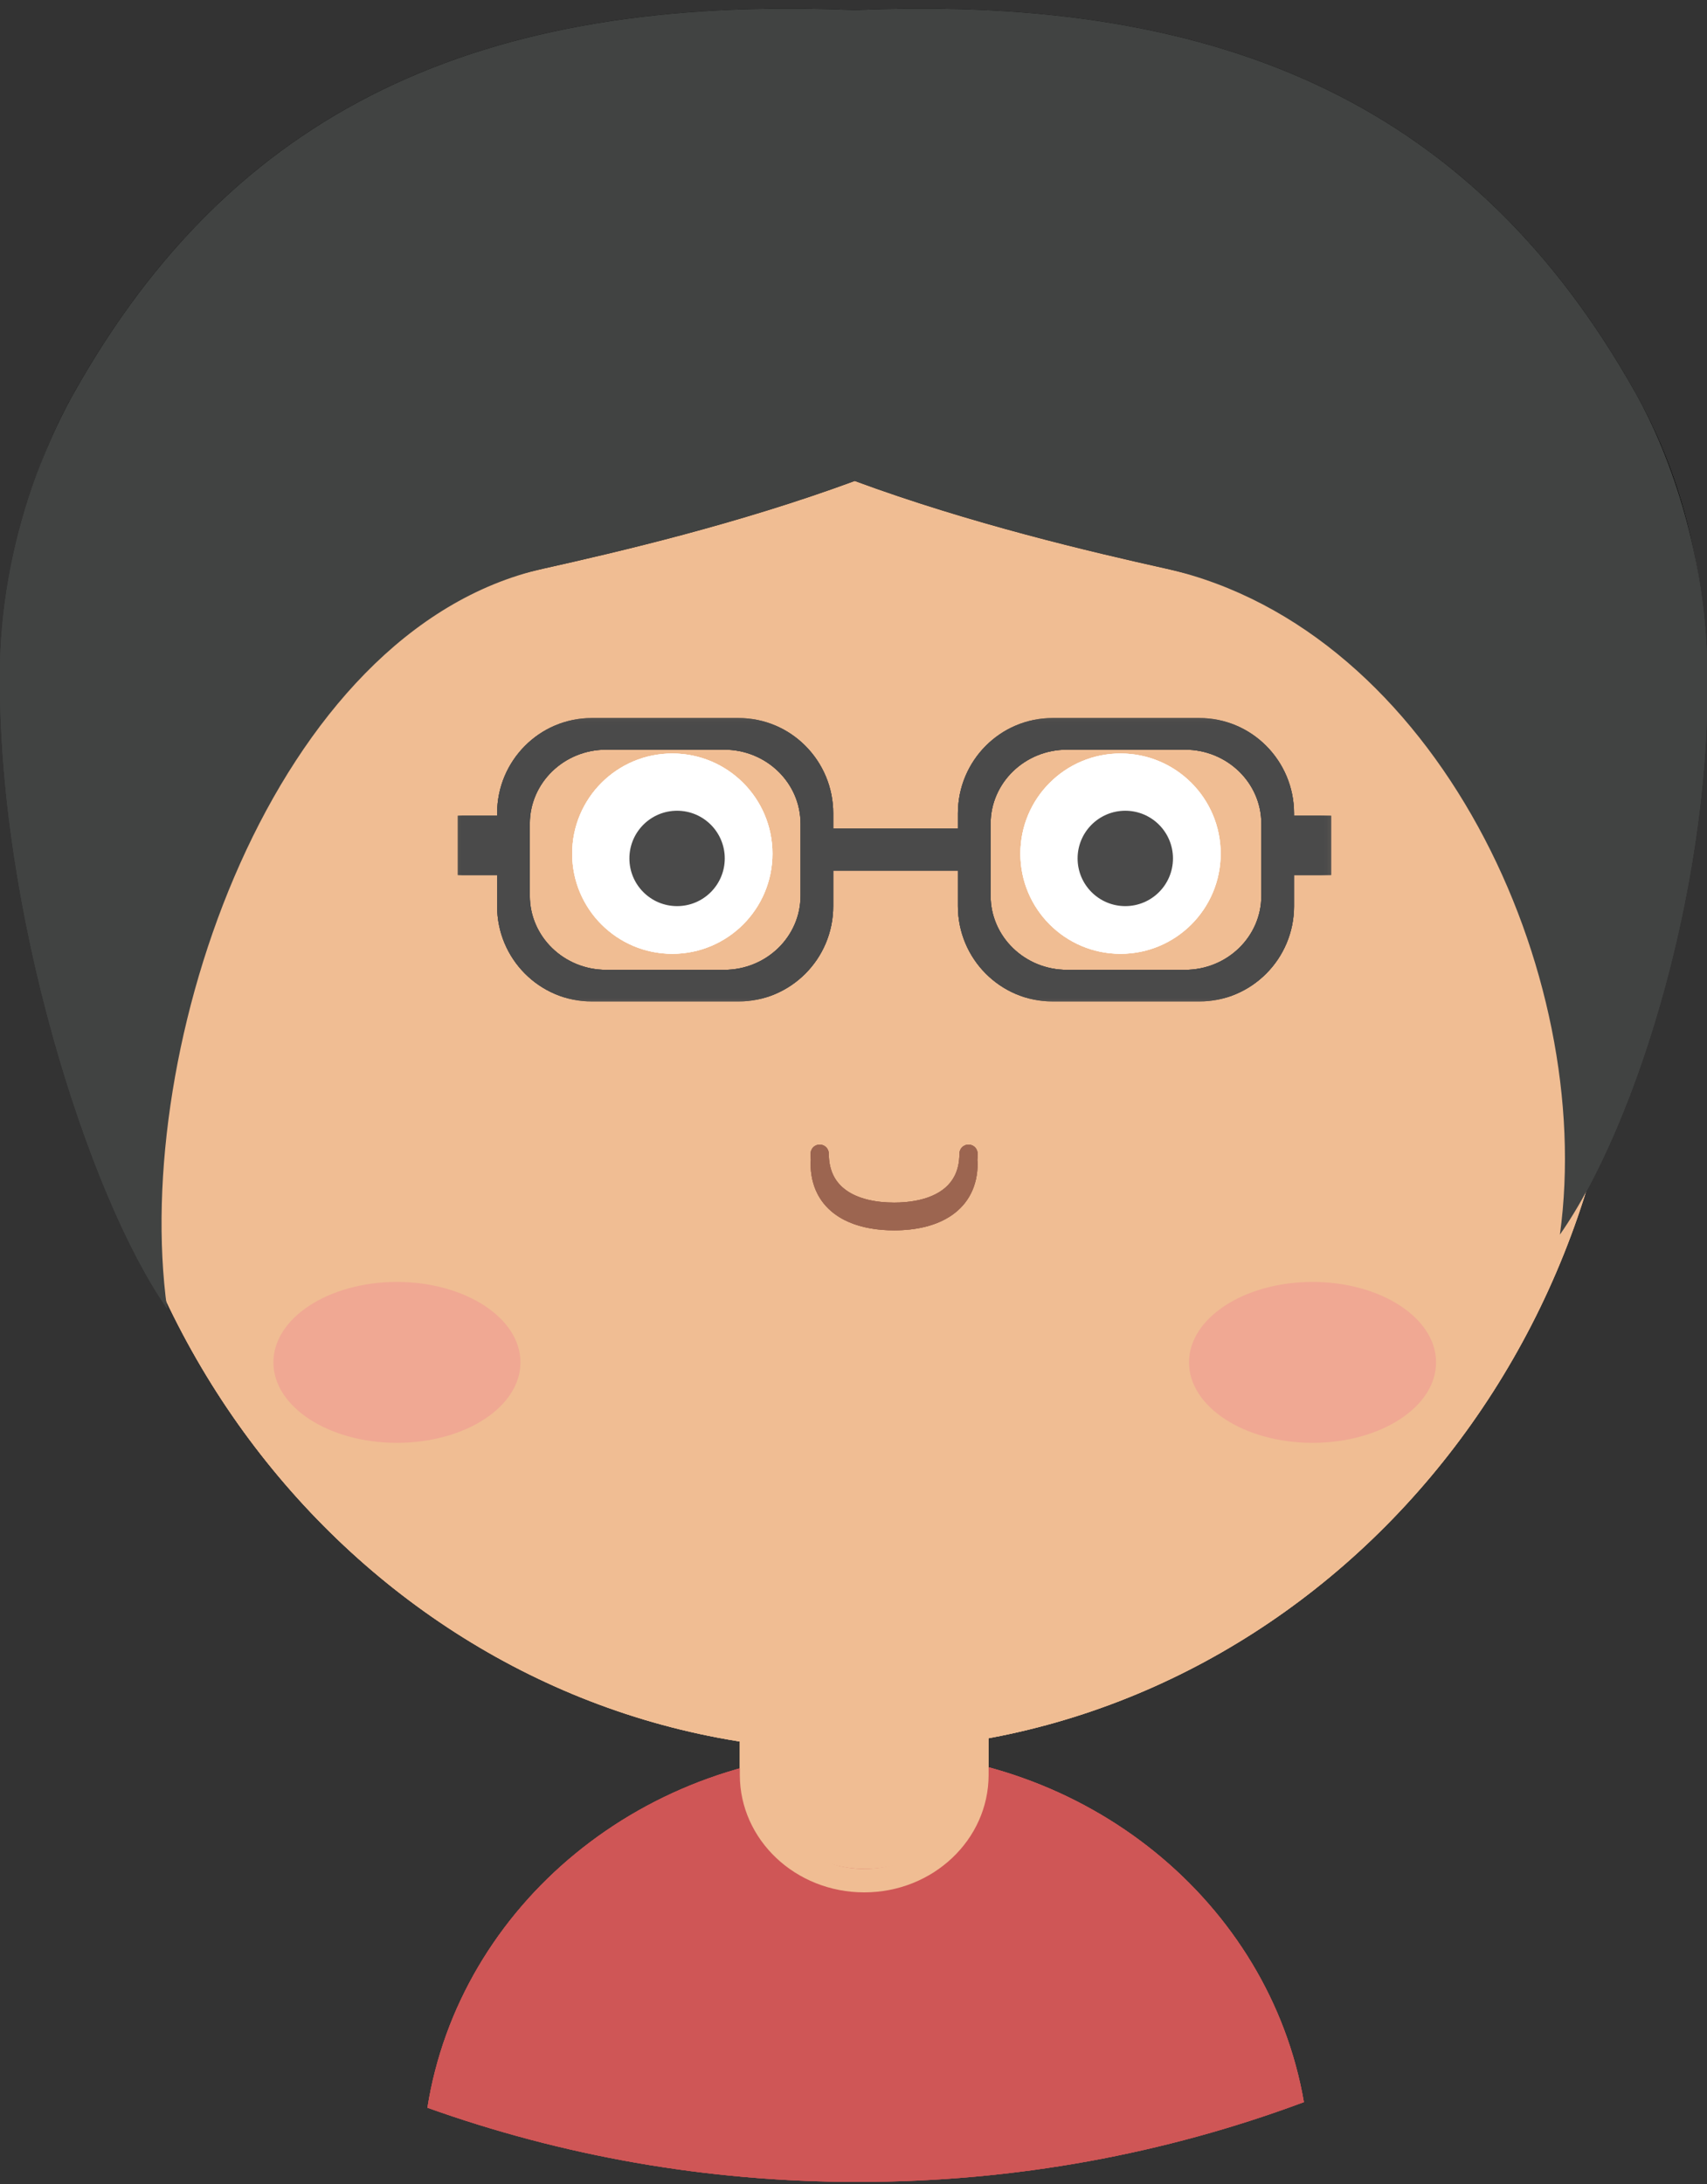 <?xml version="1.0" encoding="UTF-8" standalone="no"?>
<svg width="179px" height="229px" viewBox="0 0 179 229" version="1.1" xmlns="http://www.w3.org/2000/svg" xmlns:xlink="http://www.w3.org/1999/xlink">
    <rect x="0" y="0" width="179" height="229" fill="#333333" stroke="none"/>
    <!-- Generator: Sketch 3.6.1 (26313) - http://www.bohemiancoding.com/sketch -->
    <title>Group</title>
    <desc>Created with Sketch.</desc>
    <defs>
        <path id="path-1" d="M0,0.277 L91.588,0.277 L91.588,30 L0,30 L0,0.277 Z"></path>
        <path id="path-3" d="M0,0.277 L91.588,0.277 L91.588,30 L0,30 L0,0.277 Z"></path>
        <path id="path-5" d="M0,0.277 L91.588,0.277 L91.588,30 L0,30 L0,0.277 Z"></path>
    </defs>
    <g id="Page-1" stroke="none" stroke-width="1" fill="none" fill-rule="evenodd">
        <g id="512-copy-2" transform="translate(-168, -163)">
            <g id="Group" transform="translate(120, 120)">
                <g id="Group-63" transform="translate(0, 11)">
                    <g id="Fill-97-+-Fill-100" transform="translate(92.82, 188.515)">
                        <path d="M0,64.466 C14.032,69.486 29.242,72.246 45.138,72.246 C61.65,72.246 77.43,69.277 91.91,63.877 C88.299,43.004 69.128,27.074 46.006,27.074 C22.669,27.074 3.347,43.305 0,64.466" id="Fill-97" fill="#CF5656"></path>
                        <path d="M57.543,29.569 L56.239,29.569 C56.238,32.295 55.072,34.751 53.183,36.538 C51.29,38.323 48.69,39.423 45.804,39.424 C42.918,39.423 40.318,38.323 38.426,36.538 C36.536,34.751 35.37,32.295 35.37,29.569 L35.37,12.321 C35.37,9.596 36.536,7.138 38.426,5.352 C40.318,3.565 42.918,2.464 45.804,2.464 C48.69,2.464 51.29,3.565 53.182,5.352 C55.072,7.138 56.238,9.596 56.239,12.321 L56.239,29.569 L58.848,29.569 L58.848,12.321 C58.847,5.517 53.008,0.001 45.804,0 C38.599,0.001 32.761,5.517 32.76,12.321 L32.76,29.569 C32.761,36.374 38.599,41.887 45.804,41.888 C53.008,41.887 58.847,36.374 58.848,29.569 L57.543,29.569" id="Fill-100" fill="#F0BD93"></path>
                        <path d="M45.864,39.424 C39.382,39.424 34.125,34.462 34.125,28.338 L34.125,11.09 C34.125,4.966 39.382,0 45.864,0 C52.348,0 57.603,4.966 57.603,11.09 L57.603,28.338 C57.603,34.462 52.348,39.424 45.864,39.424 Z" id="Fill-99" fill="#F0BD93"></path>
                    </g>
                    <path d="M218.33,130.298 C218.33,177.369 182.197,215.528 137.629,215.528 C93.059,215.528 56.927,177.369 56.927,130.298 C56.927,83.23 93.059,45.069 137.629,45.069 C182.197,45.069 218.33,83.23 218.33,130.298 L99.645,151.127" id="Fill-44" fill="#F0BD93"></path>
                    <path d="M185.636,183.271 C178.482,183.271 172.682,179.495 172.682,174.836 C172.682,170.181 178.482,166.403 185.636,166.403 C192.791,166.403 198.59,170.181 198.59,174.836 C198.59,179.495 192.791,183.271 185.636,183.271" id="Fill-46" fill="#F0A893"></path>
                    <path d="M89.623,183.271 C82.469,183.271 76.669,179.495 76.669,174.836 C76.669,170.181 82.469,166.403 89.623,166.403 C96.777,166.403 102.577,170.181 102.577,174.836 C102.577,179.495 96.777,183.271 89.623,183.271" id="Fill-47" fill="#F0A893"></path>
                    <path d="M137.629,33.059 C98.107,31.361 72.409,43.664 55.837,73.049 C42.622,96.479 48.541,126.657 60.422,143.626 C56.646,116.157 76.602,98.093 104.919,91.629 C112.821,89.867 125.442,86.918 137.629,82.424 C149.816,86.918 162.435,89.867 170.34,91.629 C198.655,98.093 218.613,116.157 214.836,143.626 C226.718,126.657 232.637,96.479 219.421,73.049 C202.849,43.664 177.151,31.361 137.629,33.059 Z" id="Fill-55" fill-opacity="0.8" fill="#000000"></path>
                    <path d="M137.629,33.059 C98.107,31.361 72.409,43.664 55.837,73.049 C51.763,80.272 48.153,90.72 48,102 C47.657,127.311 57.302,157.439 65.52,169.176 C61.744,141.708 76.602,98.093 104.919,91.629 C112.821,89.867 125.442,86.918 137.629,82.424 C149.816,86.918 162.435,89.867 170.34,91.629 C198.655,98.093 215.352,133.973 211.575,161.441 C219.707,149.828 227.712,123.898 227,101.041 C226.671,90.5 223.592,80.444 219.421,73.049 C202.849,43.664 177.151,31.361 137.629,33.059 Z" id="Fill-55-Copy" fill="#414342"></path>
                    <g id="Fill-97-+-Fill-100-Copy" transform="translate(92.82, 188.515)">
                        <path d="M0,64.466 C14.032,69.486 29.242,72.246 45.138,72.246 C61.65,72.246 77.43,69.277 91.91,63.877 C88.299,43.004 69.128,27.074 46.006,27.074 C22.669,27.074 3.347,43.305 0,64.466" id="Fill-97" fill="#CF5656"></path>
                        <path d="M57.543,29.569 L56.239,29.569 C56.238,32.295 55.072,34.751 53.183,36.538 C51.29,38.323 48.69,39.423 45.804,39.424 C42.918,39.423 40.318,38.323 38.426,36.538 C36.536,34.751 35.37,32.295 35.37,29.569 L35.37,12.321 C35.37,9.596 36.536,7.138 38.426,5.352 C40.318,3.565 42.918,2.464 45.804,2.464 C48.69,2.464 51.29,3.565 53.182,5.352 C55.072,7.138 56.238,9.596 56.239,12.321 L56.239,29.569 L58.848,29.569 L58.848,12.321 C58.847,5.517 53.008,0.001 45.804,0 C38.599,0.001 32.761,5.517 32.76,12.321 L32.76,29.569 C32.761,36.374 38.599,41.887 45.804,41.888 C53.008,41.887 58.847,36.374 58.848,29.569 L57.543,29.569" id="Fill-100" fill="#F0BD93"></path>
                        <path d="M45.864,39.424 C39.382,39.424 34.125,34.462 34.125,28.338 L34.125,11.09 C34.125,4.966 39.382,0 45.864,0 C52.348,0 57.603,4.966 57.603,11.09 L57.603,28.338 C57.603,34.462 52.348,39.424 45.864,39.424 Z" id="Fill-99" fill="#F0BD93"></path>
                    </g>
                    <path d="M218.33,130.298 C218.33,177.369 182.197,215.528 137.629,215.528 C93.059,215.528 56.927,177.369 56.927,130.298 C56.927,83.23 93.059,45.069 137.629,45.069 C182.197,45.069 218.33,83.23 218.33,130.298 L99.645,151.127" id="Fill-44-Copy" fill="#F0BD93"></path>
                    <path d="M185.636,183.271 C178.482,183.271 172.682,179.495 172.682,174.836 C172.682,170.181 178.482,166.403 185.636,166.403 C192.791,166.403 198.59,170.181 198.59,174.836 C198.59,179.495 192.791,183.271 185.636,183.271" id="Fill-46-Copy" fill="#F0A893"></path>
                    <path d="M89.623,183.271 C82.469,183.271 76.669,179.495 76.669,174.836 C76.669,170.181 82.469,166.403 89.623,166.403 C96.777,166.403 102.577,170.181 102.577,174.836 C102.577,179.495 96.777,183.271 89.623,183.271" id="Fill-47-Copy" fill="#F0A893"></path>
                    <path d="M137.629,33.059 C98.107,31.361 72.409,43.664 55.837,73.049 C42.622,96.479 48.541,126.657 60.422,143.626 C56.646,116.157 76.602,98.093 104.919,91.629 C112.821,89.867 125.442,86.918 137.629,82.424 C149.816,86.918 162.435,89.867 170.34,91.629 C198.655,98.093 218.613,116.157 214.836,143.626 C226.718,126.657 232.637,96.479 219.421,73.049 C202.849,43.664 177.151,31.361 137.629,33.059 Z" id="Fill-55-Copy-3" fill-opacity="0.8" fill="#000000"></path>
                    <path d="M137.629,33.059 C98.107,31.361 72.409,43.664 55.837,73.049 C51.763,80.272 48.153,90.72 48,102 C47.657,127.311 57.302,157.439 65.52,169.176 C61.744,141.708 76.602,98.093 104.919,91.629 C112.821,89.867 125.442,86.918 137.629,82.424 C149.816,86.918 162.435,89.867 170.34,91.629 C198.655,98.093 215.352,133.973 211.575,161.441 C219.707,149.828 227.712,123.898 227,101.041 C226.671,90.5 223.592,80.444 219.421,73.049 C202.849,43.664 177.151,31.361 137.629,33.059 Z" id="Fill-55-Copy-2" fill="#414342"></path>
                    <g id="Fill-97-+-Fill-100-Copy-2" transform="translate(92.82, 188.515)">
                        <path d="M0,64.466 C14.032,69.486 29.242,72.246 45.138,72.246 C61.65,72.246 77.43,69.277 91.91,63.877 C88.299,43.004 69.128,27.074 46.006,27.074 C22.669,27.074 3.347,43.305 0,64.466" id="Fill-97" fill="#CF5656"></path>
                        <path d="M57.543,29.569 L56.239,29.569 C56.238,32.295 55.072,34.751 53.183,36.538 C51.29,38.323 48.69,39.423 45.804,39.424 C42.918,39.423 40.318,38.323 38.426,36.538 C36.536,34.751 35.37,32.295 35.37,29.569 L35.37,12.321 C35.37,9.596 36.536,7.138 38.426,5.352 C40.318,3.565 42.918,2.464 45.804,2.464 C48.69,2.464 51.29,3.565 53.182,5.352 C55.072,7.138 56.238,9.596 56.239,12.321 L56.239,29.569 L58.848,29.569 L58.848,12.321 C58.847,5.517 53.008,0.001 45.804,0 C38.599,0.001 32.761,5.517 32.76,12.321 L32.76,29.569 C32.761,36.374 38.599,41.887 45.804,41.888 C53.008,41.887 58.847,36.374 58.848,29.569 L57.543,29.569" id="Fill-100" fill="#F0BD93"></path>
                        <path d="M45.864,39.424 C39.382,39.424 34.125,34.462 34.125,28.338 L34.125,11.09 C34.125,4.966 39.382,0 45.864,0 C52.348,0 57.603,4.966 57.603,11.09 L57.603,28.338 C57.603,34.462 52.348,39.424 45.864,39.424 Z" id="Fill-99" fill="#F0BD93"></path>
                    </g>
                    <path d="M218.33,130.298 C218.33,177.369 182.197,215.528 137.629,215.528 C93.059,215.528 56.927,177.369 56.927,130.298 C56.927,83.23 93.059,45.069 137.629,45.069 C182.197,45.069 218.33,83.23 218.33,130.298 L99.645,151.127" id="Fill-44-Copy-2" fill="#F0BD93"></path>
                    <path d="M185.636,183.271 C178.482,183.271 172.682,179.495 172.682,174.836 C172.682,170.181 178.482,166.403 185.636,166.403 C192.791,166.403 198.59,170.181 198.59,174.836 C198.59,179.495 192.791,183.271 185.636,183.271" id="Fill-46-Copy-2" fill="#F0A893"></path>
                    <path d="M89.623,183.271 C82.469,183.271 76.669,179.495 76.669,174.836 C76.669,170.181 82.469,166.403 89.623,166.403 C96.777,166.403 102.577,170.181 102.577,174.836 C102.577,179.495 96.777,183.271 89.623,183.271" id="Fill-47-Copy-2" fill="#F0A893"></path>
                    <path d="M137.629,33.059 C98.107,31.361 72.409,43.664 55.837,73.049 C42.622,96.479 48.541,126.657 60.422,143.626 C56.646,116.157 76.602,98.093 104.919,91.629 C112.821,89.867 125.442,86.918 137.629,82.424 C149.816,86.918 162.435,89.867 170.34,91.629 C198.655,98.093 218.613,116.157 214.836,143.626 C226.718,126.657 232.637,96.479 219.421,73.049 C202.849,43.664 177.151,31.361 137.629,33.059 Z" id="Fill-55-Copy-5" fill-opacity="0.8" fill="#000000"></path>
                    <path d="M137.629,33.059 C98.107,31.361 72.409,43.664 55.837,73.049 C51.763,80.272 48.153,90.72 48,102 C47.657,127.311 57.302,157.439 65.52,169.176 C61.744,141.708 76.602,98.093 104.919,91.629 C112.821,89.867 125.442,86.918 137.629,82.424 C149.816,86.918 162.435,89.867 170.34,91.629 C198.655,98.093 215.352,133.973 211.575,161.441 C219.707,149.828 227.712,123.898 227,101.041 C226.671,90.5 223.592,80.444 219.421,73.049 C202.849,43.664 177.151,31.361 137.629,33.059 Z" id="Fill-55-Copy-4" fill="#414342"></path>
                </g>
                <g id="Oval-13-+-Oval-14-+-Oval-13-Copy-+-Oval-14-Copy-+-glassees" transform="translate(96, 118)">
                    <g id="Oval-13-+-Oval-14" transform="translate(12, 4)">
                        <circle id="Oval-13" fill="#FFFFFF" cx="10.5" cy="10.5" r="10.5"></circle>
                        <circle id="Oval-14" fill="#4A4A4A" cx="11" cy="11" r="5"></circle>
                    </g>
                    <g id="Oval-13-Copy-+-Oval-14-Copy" transform="translate(59, 4)">
                        <circle id="Oval-13-Copy" fill="#FFFFFF" cx="10.5" cy="10.5" r="10.5"></circle>
                        <circle id="Oval-14-Copy" fill="#4A4A4A" cx="11" cy="11" r="5"></circle>
                    </g>
                    <g id="glassees">
                        <mask id="mask-2" fill="white">
                            <use xlink:href="#path-1"></use>
                        </mask>
                        <g id="Clip-2"></g>
                        <path d="M84.266,18.914 C84.266,23.204 80.681,26.68 76.255,26.68 L63.889,26.68 C59.466,26.68 55.879,23.204 55.879,18.914 L55.879,11.362 C55.879,7.073 59.466,3.596 63.889,3.596 L76.255,3.596 C80.681,3.596 84.266,7.073 84.266,11.362 L84.266,18.914 Z M35.945,18.914 C35.945,23.204 32.359,26.68 27.935,26.68 L15.569,26.68 C11.145,26.68 7.559,23.204 7.559,18.914 L7.559,11.362 C7.559,7.073 11.145,3.596 15.569,3.596 L27.935,3.596 C32.359,3.596 35.945,7.073 35.945,11.362 L35.945,18.914 Z M91.588,10.524 L87.697,10.524 L87.697,10.277 C87.697,4.754 83.243,0.277 77.751,0.277 L62.394,0.277 C56.902,0.277 52.448,4.754 52.448,10.277 L52.448,11.853 L39.375,11.853 L39.375,10.277 C39.375,4.754 34.923,0.277 29.429,0.277 L14.074,0.277 C8.582,0.277 4.128,4.754 4.128,10.277 L4.128,10.524 L-8.28828829e-05,10.524 L-8.28828829e-05,16.745 L4.128,16.745 L4.128,20 C4.128,25.524 8.582,30 14.074,30 L29.429,30 C34.923,30 39.375,25.524 39.375,20 L39.375,16.296 L52.448,16.296 L52.448,20 C52.448,25.524 56.902,30 62.394,30 L77.751,30 C83.243,30 87.697,25.524 87.697,20 L87.697,16.745 L91.588,16.745 L91.588,10.524 Z" id="Fill-1" fill="#4A4A4A" mask="url(#mask-2)"></path>
                    </g>
                </g>
                <g id="Fill-65-+-Fill-65-Copy" transform="translate(133, 163)" fill="#9C6550">
                    <path d="M15.606,1.956 C15.605,2.905 15.416,3.664 15.098,4.289 C14.618,5.222 13.832,5.897 12.742,6.373 C11.656,6.844 10.277,7.083 8.759,7.082 C6.731,7.085 4.964,6.654 3.786,5.828 C3.194,5.415 2.74,4.914 2.419,4.289 C2.1,3.664 1.912,2.905 1.911,1.956 C1.911,1.428 1.483,1 0.955,1 C0.427,1 3.01225873e-06,1.428 3.01225873e-06,1.956 C-0.001,3.161 0.247,4.24 0.718,5.159 C1.423,6.544 2.616,7.525 4.016,8.127 C5.421,8.733 7.045,8.992 8.759,8.993 C11.041,8.99 13.175,8.536 14.822,7.398 C15.642,6.829 16.33,6.079 16.799,5.159 C17.27,4.24 17.518,3.161 17.517,1.956 C17.517,1.428 17.089,1 16.562,1 C16.034,1 15.606,1.428 15.606,1.956" id="Fill-65"></path>
                    <path d="M15.606,0.956 C15.605,1.905 15.416,2.664 15.098,3.289 C14.618,4.222 13.832,4.897 12.742,5.373 C11.656,5.844 10.277,6.083 8.759,6.082 C6.731,6.085 4.964,5.654 3.786,4.828 C3.194,4.415 2.74,3.914 2.419,3.289 C2.1,2.664 1.912,1.905 1.911,0.956 C1.911,0.428 1.483,0 0.955,0 C0.427,0 3.01225873e-06,0.428 3.01225873e-06,0.956 C-0.001,2.161 0.247,3.24 0.718,4.159 C1.423,5.544 2.616,6.525 4.016,7.127 C5.421,7.733 7.045,7.992 8.759,7.993 C11.041,7.99 13.175,7.536 14.822,6.398 C15.642,5.829 16.33,5.079 16.799,4.159 C17.27,3.24 17.518,2.161 17.517,0.956 C17.517,0.428 17.089,0 16.562,0 C16.034,0 15.606,0.428 15.606,0.956" id="Fill-65-Copy"></path>
                </g>
                <g id="Oval-13-+-Oval-14-+-Oval-13-Copy-+-Oval-14-Copy-+-glassees-Copy" transform="translate(96, 118)">
                    <g id="Oval-13-+-Oval-14" transform="translate(12, 4)">
                        <circle id="Oval-13" fill="#FFFFFF" cx="10.5" cy="10.5" r="10.5"></circle>
                        <circle id="Oval-14" fill="#4A4A4A" cx="11" cy="11" r="5"></circle>
                    </g>
                    <g id="Oval-13-Copy-+-Oval-14-Copy" transform="translate(59, 4)">
                        <circle id="Oval-13-Copy" fill="#FFFFFF" cx="10.5" cy="10.5" r="10.5"></circle>
                        <circle id="Oval-14-Copy" fill="#4A4A4A" cx="11" cy="11" r="5"></circle>
                    </g>
                    <g id="glassees">
                        <mask id="mask-4" fill="white">
                            <use xlink:href="#path-3"></use>
                        </mask>
                        <g id="Clip-2"></g>
                        <path d="M84.266,18.914 C84.266,23.204 80.681,26.68 76.255,26.68 L63.889,26.68 C59.466,26.68 55.879,23.204 55.879,18.914 L55.879,11.362 C55.879,7.073 59.466,3.596 63.889,3.596 L76.255,3.596 C80.681,3.596 84.266,7.073 84.266,11.362 L84.266,18.914 Z M35.945,18.914 C35.945,23.204 32.359,26.68 27.935,26.68 L15.569,26.68 C11.145,26.68 7.559,23.204 7.559,18.914 L7.559,11.362 C7.559,7.073 11.145,3.596 15.569,3.596 L27.935,3.596 C32.359,3.596 35.945,7.073 35.945,11.362 L35.945,18.914 Z M91.588,10.524 L87.697,10.524 L87.697,10.277 C87.697,4.754 83.243,0.277 77.751,0.277 L62.394,0.277 C56.902,0.277 52.448,4.754 52.448,10.277 L52.448,11.853 L39.375,11.853 L39.375,10.277 C39.375,4.754 34.923,0.277 29.429,0.277 L14.074,0.277 C8.582,0.277 4.128,4.754 4.128,10.277 L4.128,10.524 L-8.28828829e-05,10.524 L-8.28828829e-05,16.745 L4.128,16.745 L4.128,20 C4.128,25.524 8.582,30 14.074,30 L29.429,30 C34.923,30 39.375,25.524 39.375,20 L39.375,16.296 L52.448,16.296 L52.448,20 C52.448,25.524 56.902,30 62.394,30 L77.751,30 C83.243,30 87.697,25.524 87.697,20 L87.697,16.745 L91.588,16.745 L91.588,10.524 Z" id="Fill-1" fill="#4A4A4A" mask="url(#mask-4)"></path>
                    </g>
                </g>
                <g id="Fill-65-+-Fill-65-Copy-2" transform="translate(133, 163)" fill="#9C6550">
                    <path d="M15.606,1.956 C15.605,2.905 15.416,3.664 15.098,4.289 C14.618,5.222 13.832,5.897 12.742,6.373 C11.656,6.844 10.277,7.083 8.759,7.082 C6.731,7.085 4.964,6.654 3.786,5.828 C3.194,5.415 2.74,4.914 2.419,4.289 C2.1,3.664 1.912,2.905 1.911,1.956 C1.911,1.428 1.483,1 0.955,1 C0.427,1 3.01225873e-06,1.428 3.01225873e-06,1.956 C-0.001,3.161 0.247,4.24 0.718,5.159 C1.423,6.544 2.616,7.525 4.016,8.127 C5.421,8.733 7.045,8.992 8.759,8.993 C11.041,8.99 13.175,8.536 14.822,7.398 C15.642,6.829 16.33,6.079 16.799,5.159 C17.27,4.24 17.518,3.161 17.517,1.956 C17.517,1.428 17.089,1 16.562,1 C16.034,1 15.606,1.428 15.606,1.956" id="Fill-65"></path>
                    <path d="M15.606,0.956 C15.605,1.905 15.416,2.664 15.098,3.289 C14.618,4.222 13.832,4.897 12.742,5.373 C11.656,5.844 10.277,6.083 8.759,6.082 C6.731,6.085 4.964,5.654 3.786,4.828 C3.194,4.415 2.74,3.914 2.419,3.289 C2.1,2.664 1.912,1.905 1.911,0.956 C1.911,0.428 1.483,0 0.955,0 C0.427,0 3.01225873e-06,0.428 3.01225873e-06,0.956 C-0.001,2.161 0.247,3.24 0.718,4.159 C1.423,5.544 2.616,6.525 4.016,7.127 C5.421,7.733 7.045,7.992 8.759,7.993 C11.041,7.99 13.175,7.536 14.822,6.398 C15.642,5.829 16.33,5.079 16.799,4.159 C17.27,3.24 17.518,2.161 17.517,0.956 C17.517,0.428 17.089,0 16.562,0 C16.034,0 15.606,0.428 15.606,0.956" id="Fill-65-Copy"></path>
                </g>
                <g id="Oval-13-+-Oval-14-+-Oval-13-Copy-+-Oval-14-Copy-+-glassees-Copy-Copy" transform="translate(96, 118)">
                    <g id="Oval-13-+-Oval-14" transform="translate(12, 4)">
                        <circle id="Oval-13" fill="#FFFFFF" cx="10.5" cy="10.5" r="10.5"></circle>
                        <circle id="Oval-14" fill="#4A4A4A" cx="11" cy="11" r="5"></circle>
                    </g>
                    <g id="Oval-13-Copy-+-Oval-14-Copy" transform="translate(59, 4)">
                        <circle id="Oval-13-Copy" fill="#FFFFFF" cx="10.5" cy="10.5" r="10.5"></circle>
                        <circle id="Oval-14-Copy" fill="#4A4A4A" cx="11" cy="11" r="5"></circle>
                    </g>
                    <g id="glassees">
                        <mask id="mask-6" fill="white">
                            <use xlink:href="#path-5"></use>
                        </mask>
                        <g id="Clip-2"></g>
                        <path d="M84.266,18.914 C84.266,23.204 80.681,26.68 76.255,26.68 L63.889,26.68 C59.466,26.68 55.879,23.204 55.879,18.914 L55.879,11.362 C55.879,7.073 59.466,3.596 63.889,3.596 L76.255,3.596 C80.681,3.596 84.266,7.073 84.266,11.362 L84.266,18.914 Z M35.945,18.914 C35.945,23.204 32.359,26.68 27.935,26.68 L15.569,26.68 C11.145,26.68 7.559,23.204 7.559,18.914 L7.559,11.362 C7.559,7.073 11.145,3.596 15.569,3.596 L27.935,3.596 C32.359,3.596 35.945,7.073 35.945,11.362 L35.945,18.914 Z M91.588,10.524 L87.697,10.524 L87.697,10.277 C87.697,4.754 83.243,0.277 77.751,0.277 L62.394,0.277 C56.902,0.277 52.448,4.754 52.448,10.277 L52.448,11.853 L39.375,11.853 L39.375,10.277 C39.375,4.754 34.923,0.277 29.429,0.277 L14.074,0.277 C8.582,0.277 4.128,4.754 4.128,10.277 L4.128,10.524 L-8.28828829e-05,10.524 L-8.28828829e-05,16.745 L4.128,16.745 L4.128,20 C4.128,25.524 8.582,30 14.074,30 L29.429,30 C34.923,30 39.375,25.524 39.375,20 L39.375,16.296 L52.448,16.296 L52.448,20 C52.448,25.524 56.902,30 62.394,30 L77.751,30 C83.243,30 87.697,25.524 87.697,20 L87.697,16.745 L91.588,16.745 L91.588,10.524 Z" id="Fill-1" fill="#4A4A4A" mask="url(#mask-6)"></path>
                    </g>
                </g>
                <g id="Fill-65-+-Fill-65-Copy-3" transform="translate(133, 163)" fill="#9C6550">
                    <path d="M15.606,1.956 C15.605,2.905 15.416,3.664 15.098,4.289 C14.618,5.222 13.832,5.897 12.742,6.373 C11.656,6.844 10.277,7.083 8.759,7.082 C6.731,7.085 4.964,6.654 3.786,5.828 C3.194,5.415 2.74,4.914 2.419,4.289 C2.1,3.664 1.912,2.905 1.911,1.956 C1.911,1.428 1.483,1 0.955,1 C0.427,1 3.01225873e-06,1.428 3.01225873e-06,1.956 C-0.001,3.161 0.247,4.24 0.718,5.159 C1.423,6.544 2.616,7.525 4.016,8.127 C5.421,8.733 7.045,8.992 8.759,8.993 C11.041,8.99 13.175,8.536 14.822,7.398 C15.642,6.829 16.33,6.079 16.799,5.159 C17.27,4.24 17.518,3.161 17.517,1.956 C17.517,1.428 17.089,1 16.562,1 C16.034,1 15.606,1.428 15.606,1.956" id="Fill-65"></path>
                    <path d="M15.606,0.956 C15.605,1.905 15.416,2.664 15.098,3.289 C14.618,4.222 13.832,4.897 12.742,5.373 C11.656,5.844 10.277,6.083 8.759,6.082 C6.731,6.085 4.964,5.654 3.786,4.828 C3.194,4.415 2.74,3.914 2.419,3.289 C2.1,2.664 1.912,1.905 1.911,0.956 C1.911,0.428 1.483,0 0.955,0 C0.427,0 3.01225873e-06,0.428 3.01225873e-06,0.956 C-0.001,2.161 0.247,3.24 0.718,4.159 C1.423,5.544 2.616,6.525 4.016,7.127 C5.421,7.733 7.045,7.992 8.759,7.993 C11.041,7.99 13.175,7.536 14.822,6.398 C15.642,5.829 16.33,5.079 16.799,4.159 C17.27,3.24 17.518,2.161 17.517,0.956 C17.517,0.428 17.089,0 16.562,0 C16.034,0 15.606,0.428 15.606,0.956" id="Fill-65-Copy"></path>
                </g>
            </g>
        </g>
    </g>
</svg>